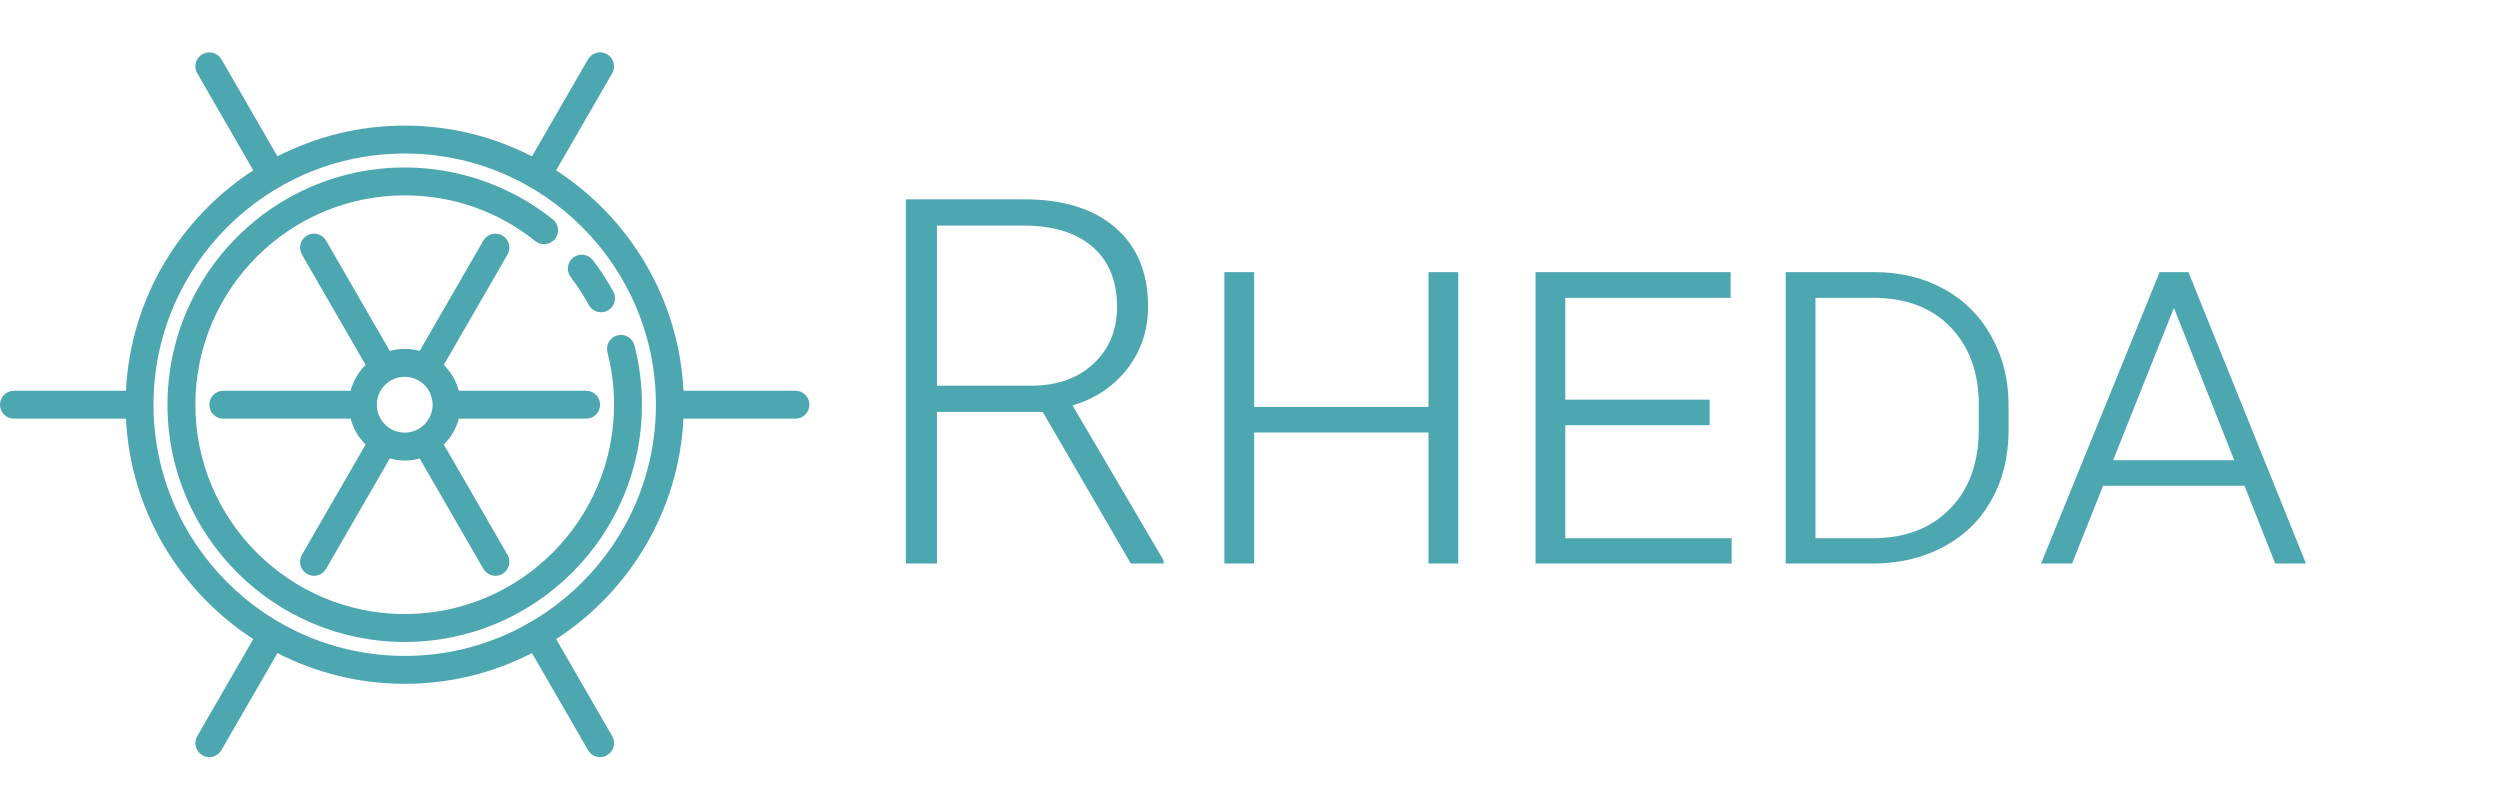 <svg width="244" height="79" viewBox="0 0 244 79" fill="none" xmlns="http://www.w3.org/2000/svg">
<path d="M101.773 40.205H91.446V55H88.419V19.453H99.967C103.759 19.453 106.721 20.373 108.854 22.212C110.986 24.051 112.052 26.623 112.052 29.927C112.052 32.205 111.384 34.215 110.05 35.957C108.715 37.699 106.925 38.903 104.679 39.57L113.565 54.683V55H110.367L101.773 40.205ZM91.446 37.642H100.65C103.173 37.642 105.2 36.925 106.729 35.493C108.259 34.061 109.024 32.205 109.024 29.927C109.024 27.42 108.227 25.475 106.632 24.092C105.037 22.708 102.799 22.017 99.918 22.017H91.446V37.642ZM142.325 55H139.42V42.207H122.403V55H119.498V26.558H122.403V39.717H139.42V26.558H142.325V55ZM166.861 41.499H152.774V52.534H169.01V55H149.869V26.558H168.912V29.072H152.774V39.009H166.861V41.499ZM174.283 55V26.558H182.926C185.432 26.558 187.678 27.095 189.664 28.169C191.65 29.243 193.196 30.765 194.303 32.734C195.426 34.688 196.004 36.893 196.036 39.351V42.012C196.036 44.535 195.491 46.781 194.4 48.75C193.326 50.703 191.788 52.225 189.786 53.315C187.8 54.406 185.53 54.967 182.975 55H174.283ZM177.188 29.072V52.534H182.755C185.912 52.534 188.427 51.582 190.299 49.678C192.187 47.773 193.131 45.169 193.131 41.865V39.546C193.131 36.372 192.211 33.833 190.372 31.929C188.533 30.024 186.026 29.072 182.853 29.072H177.188ZM219.059 47.407H205.265L202.237 55H199.21L210.782 26.558H213.59L225.064 55H222.062L219.059 47.407ZM206.241 44.917H218.058L212.174 30.049L206.241 44.917Z" fill="#4DA7B0"/>
<path d="M59.288 34.391C59.715 36.05 59.931 37.77 59.931 39.5C59.931 50.766 50.766 59.931 39.5 59.931C28.234 59.931 19.069 50.766 19.069 39.5C19.069 28.234 28.234 19.069 39.5 19.069C44.19 19.069 48.6 20.614 52.254 23.537C52.841 24.007 53.698 23.912 54.168 23.325C54.638 22.737 54.543 21.88 53.956 21.41C49.873 18.144 44.739 16.345 39.5 16.345C26.732 16.345 16.345 26.732 16.345 39.5C16.345 52.268 26.732 62.655 39.5 62.655C52.268 62.655 62.655 52.268 62.655 39.5C62.655 37.541 62.41 35.593 61.926 33.712C61.738 32.984 60.996 32.545 60.267 32.733C59.539 32.92 59.1 33.663 59.288 34.391Z" fill="#4DA7B0"/>
<path d="M55.951 25.141C55.355 25.6 55.243 26.455 55.702 27.051C56.36 27.906 56.954 28.819 57.467 29.764C57.714 30.219 58.182 30.477 58.665 30.477C58.885 30.477 59.108 30.423 59.314 30.311C59.975 29.952 60.22 29.125 59.861 28.464C59.279 27.393 58.606 26.359 57.861 25.39C57.402 24.794 56.547 24.682 55.951 25.141Z" fill="#4DA7B0"/>
<path d="M44.776 40.862H57.207C57.959 40.862 58.569 40.252 58.569 39.5C58.569 38.748 57.959 38.138 57.207 38.138H44.776C44.525 37.166 44.011 36.299 43.315 35.615L49.533 24.846C49.909 24.195 49.686 23.362 49.035 22.986C48.383 22.61 47.55 22.833 47.174 23.484L40.958 34.251C40.493 34.122 40.005 34.052 39.5 34.052C38.995 34.052 38.507 34.122 38.042 34.251L31.826 23.484C31.45 22.833 30.617 22.61 29.965 22.986C29.314 23.362 29.091 24.195 29.467 24.846L35.685 35.615C34.989 36.299 34.475 37.166 34.224 38.138H21.793C21.041 38.138 20.431 38.748 20.431 39.5C20.431 40.252 21.041 40.862 21.793 40.862H34.224C34.475 41.834 34.989 42.701 35.685 43.384L29.467 54.153C29.091 54.805 29.314 55.638 29.965 56.014C30.18 56.138 30.414 56.197 30.645 56.197C31.116 56.197 31.574 55.952 31.826 55.515L38.043 44.748C38.507 44.877 38.995 44.948 39.5 44.948C40.005 44.948 40.493 44.877 40.958 44.748L47.174 55.515C47.426 55.952 47.884 56.197 48.355 56.197C48.586 56.197 48.82 56.138 49.035 56.014C49.686 55.638 49.909 54.805 49.533 54.153L43.316 43.384C44.011 42.701 44.525 41.834 44.776 40.862ZM36.776 39.5C36.776 37.998 37.998 36.776 39.5 36.776C41.002 36.776 42.224 37.998 42.224 39.5C42.224 41.002 41.002 42.224 39.5 42.224C37.998 42.224 36.776 41.002 36.776 39.5Z" fill="#4DA7B0"/>
<path d="M77.638 38.138H66.707C66.261 29.126 61.416 21.253 54.279 16.626L59.748 7.153C60.125 6.501 59.901 5.668 59.25 5.292C58.599 4.916 57.765 5.139 57.389 5.79L51.922 15.26C48.195 13.342 43.972 12.259 39.5 12.259C35.028 12.259 30.805 13.342 27.078 15.26L21.611 5.79C21.235 5.139 20.402 4.916 19.75 5.292C19.099 5.668 18.876 6.501 19.252 7.153L24.721 16.626C17.584 21.253 12.739 29.126 12.293 38.138H1.362C0.61 38.138 0 38.748 0 39.5C0 40.252 0.61 40.862 1.362 40.862H12.293C12.739 49.874 17.584 57.746 24.721 62.374L19.252 71.847C18.875 72.499 19.099 73.332 19.75 73.708C19.965 73.832 20.199 73.891 20.43 73.891C20.901 73.891 21.358 73.646 21.611 73.21L27.078 63.74C30.805 65.658 35.028 66.741 39.5 66.741C43.972 66.741 48.195 65.658 51.922 63.74L57.389 73.21C57.642 73.646 58.099 73.891 58.57 73.891C58.801 73.891 59.035 73.832 59.25 73.708C59.901 73.332 60.125 72.499 59.748 71.847L54.279 62.374C61.416 57.747 66.261 49.874 66.707 40.862H77.638C78.39 40.862 79 40.252 79 39.5C79 38.748 78.39 38.138 77.638 38.138ZM39.5 64.017C25.981 64.017 14.983 53.019 14.983 39.5C14.983 25.981 25.981 14.983 39.5 14.983C53.019 14.983 64.017 25.981 64.017 39.5C64.017 53.019 53.019 64.017 39.5 64.017Z" fill="#4DA7B0"/>
</svg>
